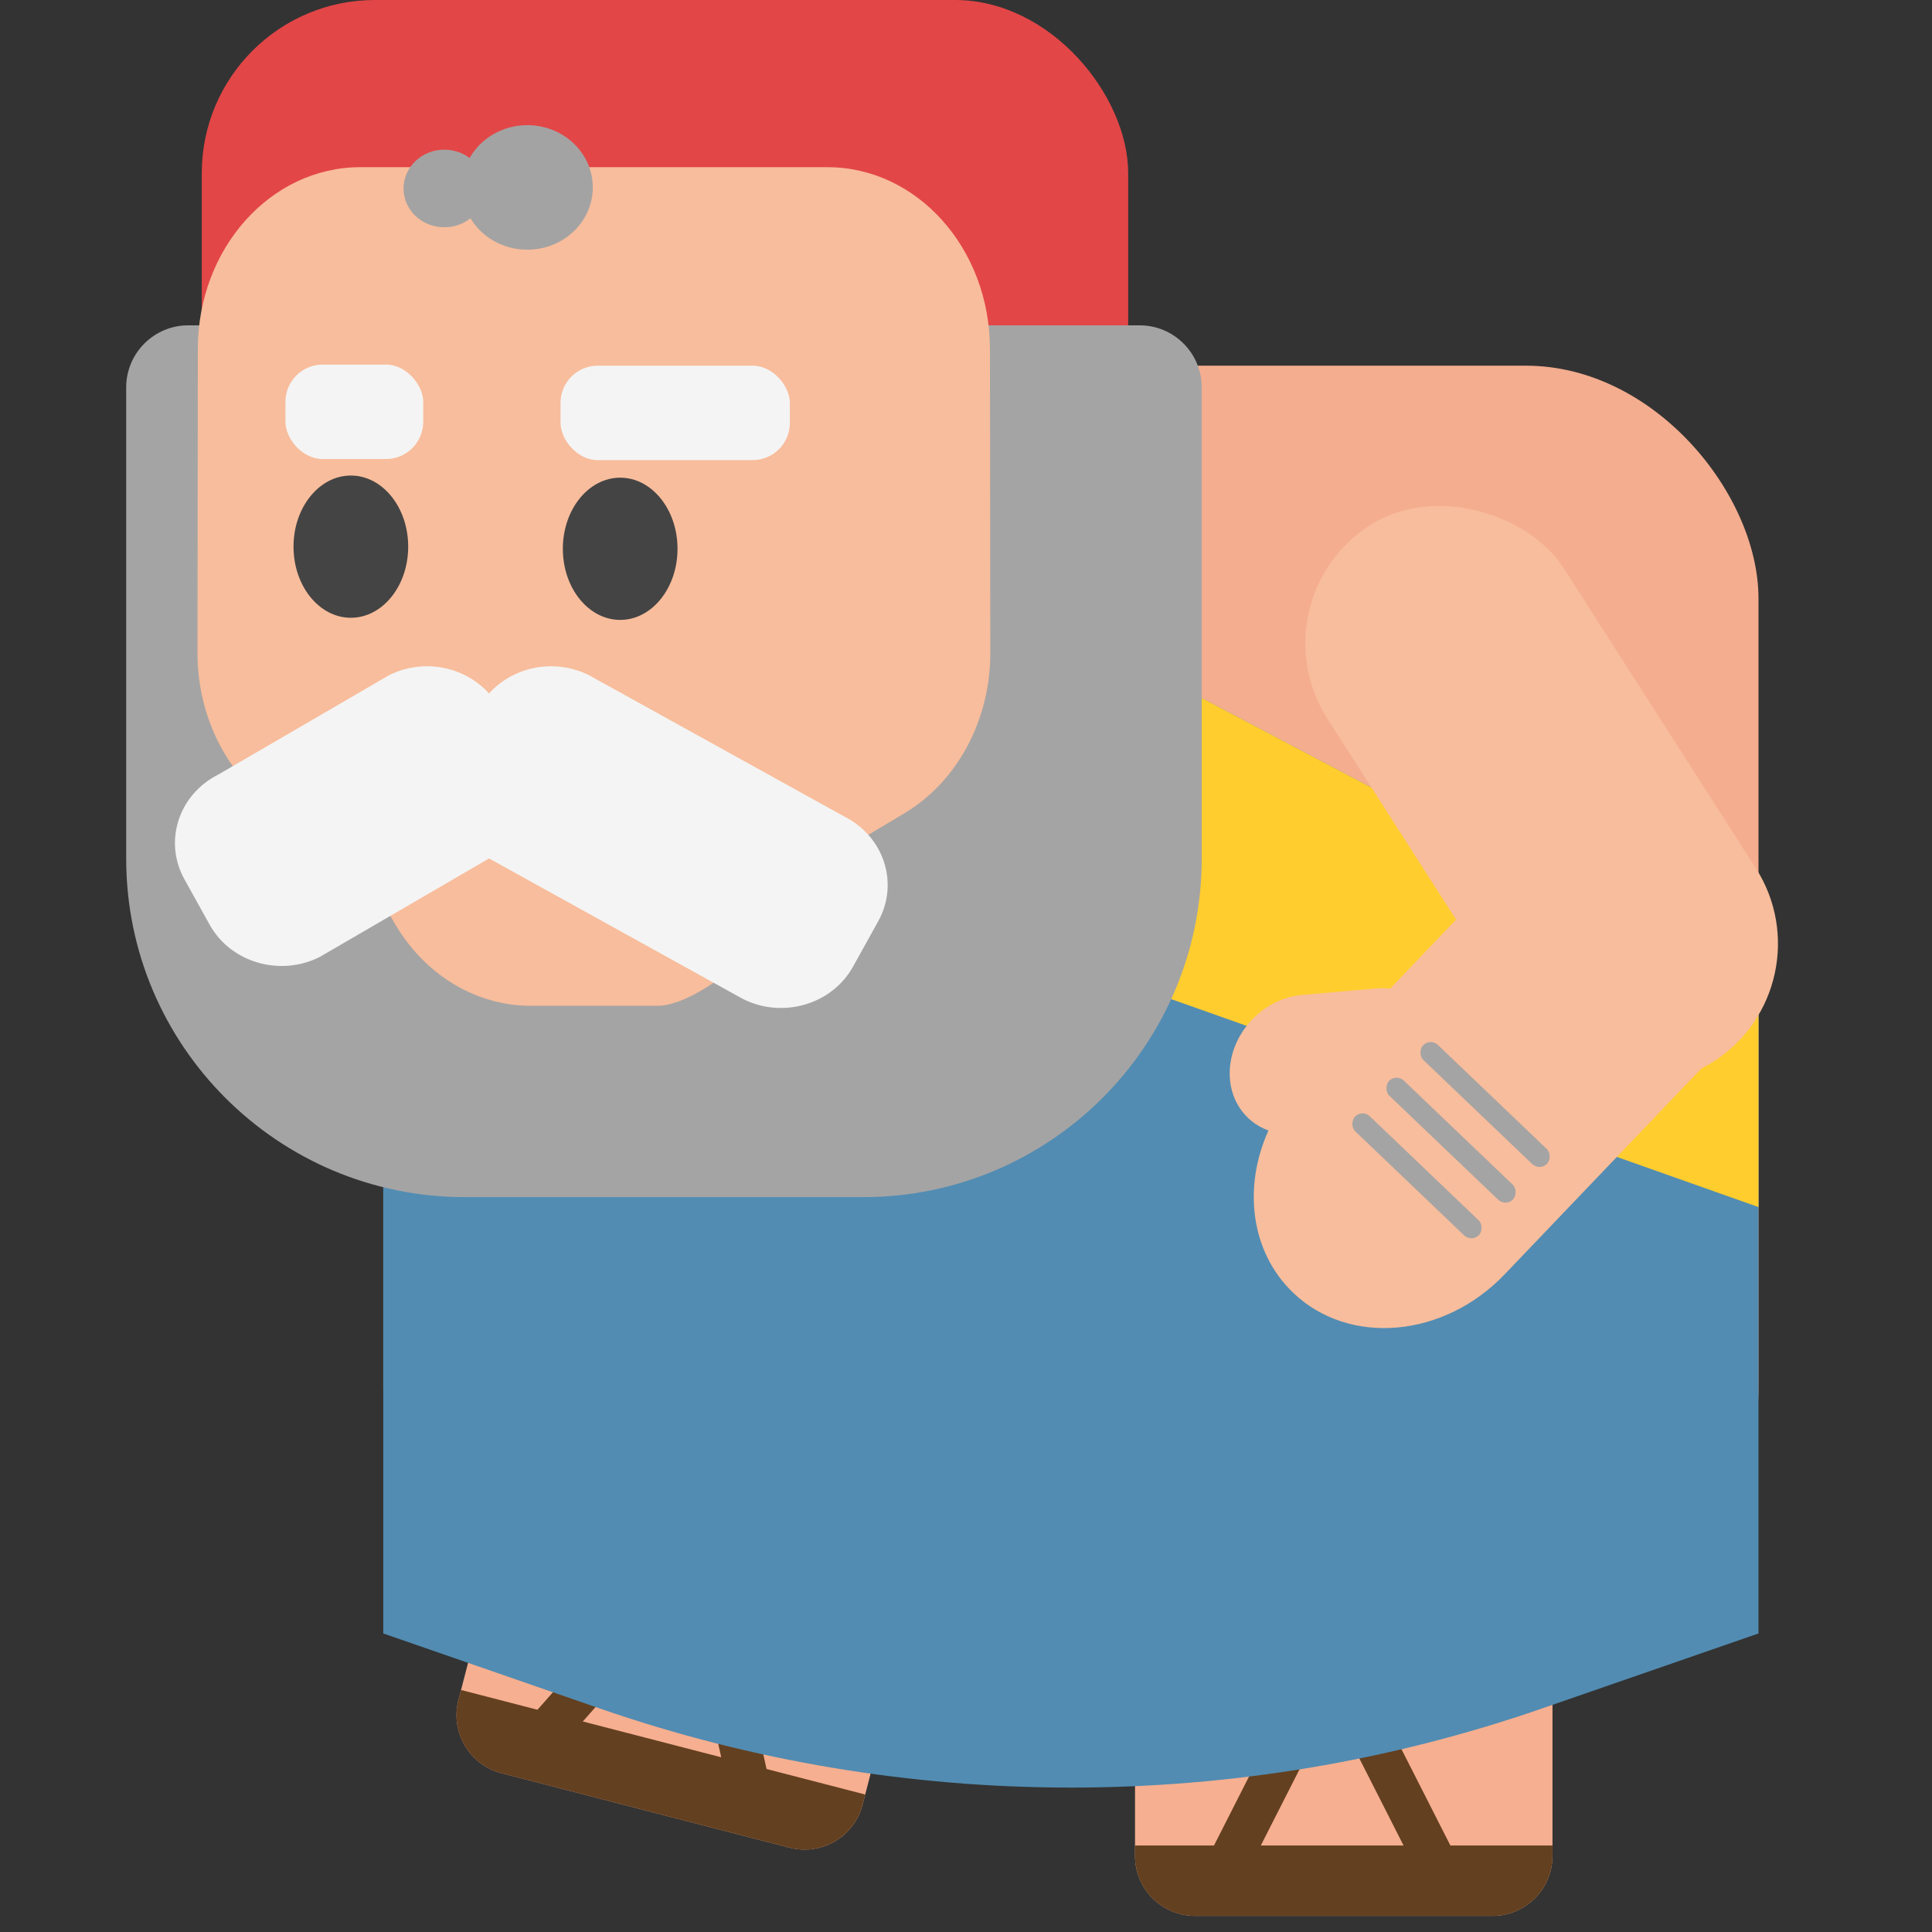 <?xml version="1.0" encoding="UTF-8"?>
<svg xmlns="http://www.w3.org/2000/svg" viewBox="0 0 1024 1024">
  <rect x="0" y="0" width="1024" height="1024" fill="#333333" stroke="none"/>
  <defs>
    <style>
      .cls-1, .cls-2 {
        fill: #f6af90;
      }

      .cls-3 {
        fill: #444;
      }

      .cls-2 {
        opacity: .99;
      }

      .cls-4 {
        fill: #f8bd9c;
      }

      .cls-5 {
        fill: #a4a3a3;
      }

      .cls-6 {
        fill: #ffcd2e;
      }

      .cls-7 {
        fill: #e34647;
      }

      .cls-8 {
        fill: #634020;
      }

      .cls-9 {
        fill: #a5a4a4;
      }

      .cls-10 {
        fill: #f4f4f4;
      }

      .cls-11 {
        fill: #528cb2;
      }
    </style>
  </defs>
  <g id="Lag_12" data-name="Lag 12">
    <path class="cls-1" d="M245.95,846.31h221.26v83.3c0,17.54-14.24,31.78-31.78,31.78h-157.71c-17.54,0-31.78-14.24-31.78-31.78v-83.3h0Z" transform="translate(237.62 -60.48) rotate(14.5)"/>
    <path class="cls-8" d="M236.21,922.83h221.26v5.55c0,17.54-14.24,31.78-31.78,31.78h-157.71c-17.54,0-31.78-14.24-31.78-31.78v-5.55h0Z" transform="translate(246.73 -56.85) rotate(14.5)"/>
    <rect class="cls-8" x="311.3" y="833.66" width="22.13" height="93.67" transform="translate(663.26 7.01) rotate(41.43)"/>
    <rect class="cls-8" x="376.96" y="859.55" width="22.12" height="93.67" transform="translate(962.09 1707.97) rotate(167.57)"/>
    <path class="cls-1" d="M601.59,900.38h221.26v83.3c0,17.54-14.24,31.78-31.78,31.78h-157.71c-17.54,0-31.78-14.24-31.78-31.78v-83.3h0Z"/>
    <path class="cls-8" d="M601.59,978.14h221.26v5.55c0,17.54-14.24,31.78-31.78,31.78h-157.71c-17.54,0-31.78-14.24-31.78-31.78v-5.55h0Z"/>
    <rect class="cls-8" x="662.19" y="897.04" width="22.13" height="93.67" transform="translate(500.5 -202.57) rotate(26.93)"/>
    <rect class="cls-8" x="732.24" y="905.67" width="22.13" height="93.67" transform="translate(1837.39 1465.07) rotate(153.07)"/>
  </g>
  <g id="Lag_7" data-name="Lag 7">
    <rect class="cls-2" x="203.14" y="193.82" width="728.89" height="665.18" rx="123.29" ry="123.29"/>
    <path class="cls-11" d="M932.04,865.77l-114.8,39.78c-161.25,55.88-338.05,55.88-499.3,0l-114.8-39.78V141.15l728.89,384.48v340.15Z"/>
  </g>
  <g id="Lag_13" data-name="Lag 13">
    <polygon class="cls-6" points="203.14 381.69 932.04 639.78 932.04 525.62 203.14 141.15 203.14 381.69"/>
  </g>
  <g id="Lag_14" data-name="Lag 14">
    <rect class="cls-7" x="106.95" width="491.01" height="275.33" rx="91.76" ry="91.76"/>
  </g>
  <g id="Lag_2" data-name="Lag 2">
    <path class="cls-9" d="M99.79,172.43h504.24c18.16,0,32.91,14.74,32.91,32.91v249.72c0,99.03-80.4,179.44-179.44,179.44h-211.18c-99.03,0-179.44-80.4-179.44-179.44v-249.72c0-18.16,14.74-32.91,32.91-32.91Z"/>
    <path class="cls-4" d="M524.67,184.73c-.07-53.11-38.61-96.12-86.13-96.12h-247.54c-47.52,0-86.06,43.01-86.13,96.12l-.2,161.3c-.04,35.56,17.46,68.26,45.53,85.02l19.05,11.38c13.05,7.79,24.08,19.21,32.03,33.15l7.41,12.99c15.82,27.73,43.2,44.52,72.63,44.52h66.91c29.43,0,80.04-57.51,80.04-57.51,7.95-13.94,18.98-25.36,32.03-33.15l19.05-11.38c28.07-16.77,45.57-49.46,45.53-85.02l-.2-161.3Z"/>
  </g>
  <g id="Lag_6" data-name="Lag 6">
    <ellipse class="cls-3" cx="185.96" cy="289.74" rx="30.39" ry="37.69"/>
    <ellipse class="cls-3" cx="328.71" cy="290.87" rx="30.39" ry="37.69"/>
    <rect class="cls-10" x="297.09" y="193.82" width="121.55" height="50.05" rx="19.73" ry="19.73"/>
    <rect class="cls-10" x="151.28" y="193.24" width="73.04" height="50.05" rx="19.73" ry="19.73"/>
  </g>
  <g id="Lag_3" data-name="Lag 3">
    <ellipse class="cls-5" cx="279.5" cy="99.34" rx="34.69" ry="33"/>
    <ellipse class="cls-5" cx="235.51" cy="99.9" rx="21.63" ry="20.57"/>
  </g>
  <g id="Lag_15" data-name="Lag 15">
    <rect class="cls-4" x="742.85" y="251.7" width="148.5" height="337.62" rx="74.25" ry="74.25" transform="translate(1731.97 333.96) rotate(147.36)"/>
    <path class="cls-4" d="M690.07,527.34l39.3-3.44c2.55-.22,5.04-.18,7.42.11l59.95-62.75c32.24-33.75,82.42-38.14,112.07-9.81h0c29.65,28.33,27.55,78.65-4.7,112.4l-106.6,111.57c-32.24,33.75-82.42,38.14-112.07,9.81h0c-22.6-21.6-26.73-55.97-13.14-86.04-12.67-4.58-21.14-16.73-20.51-31.79h0c.85-20.34,17.98-38.28,38.27-40.05Z"/>
    <rect class="cls-9" x="705.5" y="617.67" width="90.89" height="11.11" rx="5.56" ry="5.56" transform="translate(863.36 1592.6) rotate(-136.3)"/>
    <rect class="cls-9" x="723.55" y="598.77" width="90.89" height="11.11" rx="5.56" ry="5.56" transform="translate(907.51 1572.51) rotate(-136.3)"/>
    <rect class="cls-9" x="741.61" y="579.88" width="90.89" height="11.11" rx="5.56" ry="5.56" transform="translate(951.67 1552.43) rotate(-136.3)"/>
  </g>
  <g id="Lag_17" data-name="Lag 17">
    <path class="cls-10" d="M465.49,488.26l-13.38,24.1c-11.13,20.05-37.24,27.72-58.32,17.13l-135.27-74.87c-21.08-10.59-29.14-35.43-18.01-55.49l13.38-24.1c11.13-20.05,37.24-27.72,58.32-17.13l135.27,74.87c21.08,10.59,29.14,35.43,18.01,55.49Z"/>
    <path class="cls-10" d="M97.73,466l13.38,24.1c11.13,20.05,37.24,27.72,58.32,17.13l90.43-52.61c21.08-10.59,29.14-35.43,18.01-55.49l-13.38-24.1c-11.13-20.05-37.24-27.72-58.32-17.13l-90.43,52.61c-21.08,10.59-29.14,35.43-18.01,55.49Z"/>
  </g>
</svg>